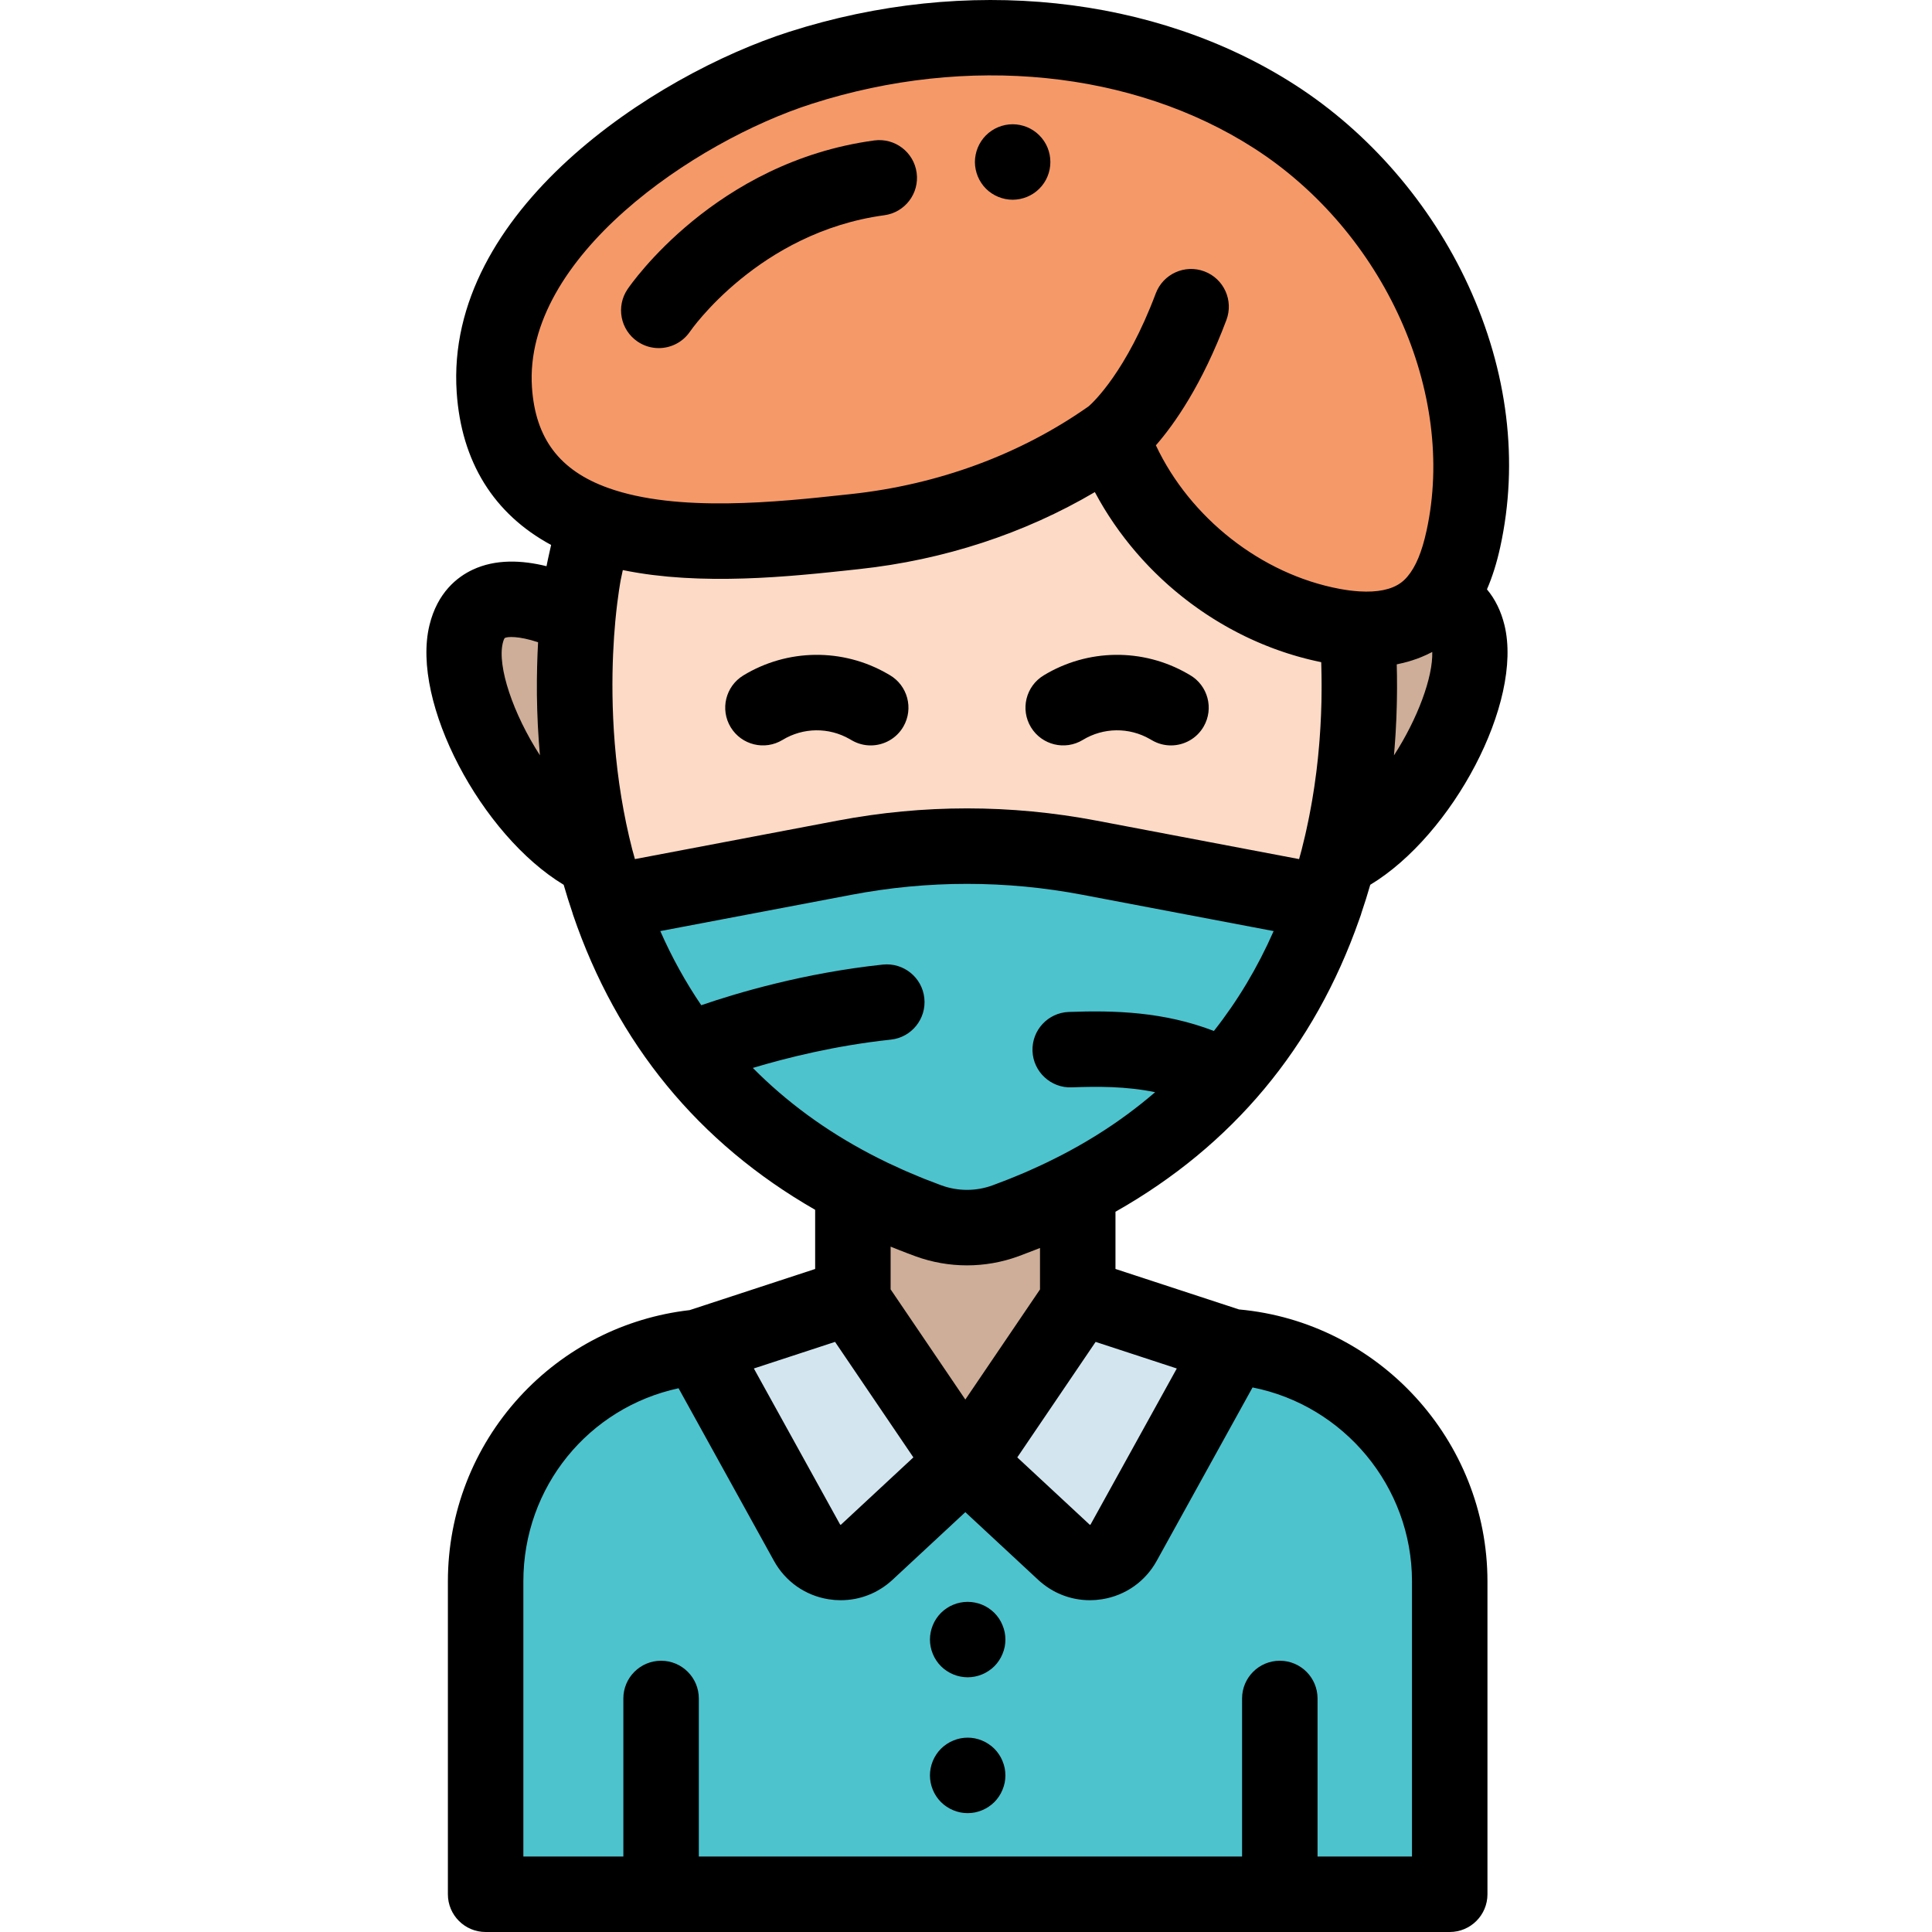 <svg viewBox="-113 0 512 512.001" xmlns="http://www.w3.org/2000/svg"><path d="m184.777 408.816c-3.203 5.793-10.992 7.039-15.844 2.531l-25.438-23.633.012-.02c-.23.008-.457.02-.691.02-.23 0-.461-.012-.695-.02l.016.02-25.438 23.633c-4.852 4.508-12.645 3.262-15.844-2.531l-28.645-51.832c-31.703 2.957-56.52 29.629-56.52 62.105v82.91h255.496v-82.91c0-32.926-25.512-59.875-57.844-62.207l.113.035zm0 0" fill="#4dc3ce"/><path d="m168.043 317.418c-.965.457-1.945.91-2.934 1.355-.594.27-1.188.539-1.789.801-1.074.469-2.172.93-3.273 1.383-.527.219-1.051.441-1.586.652-1.641.66-3.309 1.305-5.012 1.926-.004 0-.008 0-.012 0-6.57 2.398-13.789 2.398-20.363 0-.004 0-.008 0-.008 0h-.004c-1.703-.621-3.367-1.266-5.012-1.922-.535-.215-1.059-.438-1.59-.656-1.102-.453-2.195-.91-3.27-1.379-.602-.266-1.195-.535-1.789-.801-.988-.445-1.969-.898-2.934-1.355-.594-.281-1.18-.566-1.766-.852-.969-.477-1.922-.957-2.867-1.449-.27-.137-.547-.27-.816-.41v30.055l29.105 42.934c.23.008.461.02.691.02.234 0 .461-.012.695-.02l29.102-42.934v-29.613c-.926.48-1.859.953-2.809 1.418-.582.281-1.172.566-1.762.848zm0 0" fill="#ceae98"/><path d="m116.699 411.348 25.438-23.633-.012-.02-29.105-42.934-.68-1.004-40.164 13.16.035.066 28.645 51.832c3.203 5.793 10.992 7.039 15.844 2.531zm0 0" fill="#d3e6f0"/><path d="m143.512 387.695-.016.02 25.441 23.633c4.848 4.508 12.641 3.262 15.84-2.531l28.68-51.898-.109-.035-40.051-13.125-.68 1.004zm0 0" fill="#d3e6f0"/><path d="m40.105 163.754c-6.809-3.336-25.844-11.09-29.582 4.301-3.922 16.133 14.242 50.461 34.375 59.645-6.688-25.945-6.074-50.094-4.793-63.945zm0 0" fill="#ceae98"/><path d="m264.109 162.547c-4.961 3.613-11.23 4.543-17.457 4.164 1.082 14.18 1.195 36.797-5.043 60.988 20.133-9.18 38.301-43.512 34.379-59.645-1.309-5.375-4.48-7.918-8.348-8.824-1.043 1.23-2.207 2.352-3.531 3.316zm0 0" fill="#ceae98"/><g fill="#fcdac6"><path d="m84.73 295.172c-.117-.105-.238-.211-.355-.316.113.105.234.211.355.316zm0 0"/><path d="m236.977 242.586c-.199.535-.402 1.066-.609 1.602.207-.535.41-1.066.609-1.602zm0 0"/><path d="m191.793 303.293c-.477.352-.953.699-1.438 1.047.484-.348.961-.695 1.438-1.047zm0 0"/><path d="m198.82 297.754c-.379.324-.773.641-1.16.961.387-.32.781-.637 1.16-.961zm0 0"/><path d="m234.281 249.355c-.227.527-.449 1.055-.684 1.582.234-.527.457-1.055.684-1.582zm0 0"/><path d="m232.746 252.82c-.227.492-.445.98-.676 1.469.23-.488.449-.977.676-1.469zm0 0"/><path d="m238.172 239.227c-.172.5-.355 1.004-.535 1.508.18-.504.363-1.004.535-1.508zm0 0"/><path d="m195.398 300.547c-.449.355-.91.711-1.367 1.062.457-.352.918-.707 1.367-1.062zm0 0"/><path d="m235.684 245.961c-.215.539-.434 1.074-.656 1.613.223-.539.441-1.074.656-1.613zm0 0"/><path d="m187.957 306.016c-.465.316-.926.637-1.398.953.473-.316.934-.637 1.398-.953zm0 0"/><path d="m56.492 258.426c-.27-.52-.535-1.039-.793-1.559.262.52.523 1.039.793 1.559zm0 0"/><path d="m174.27 314.293c-.523.277-1.062.551-1.594.824.531-.273 1.07-.547 1.594-.824zm0 0"/><path d="m58.516 262.199c-.258-.461-.52-.918-.77-1.379.25.461.512.918.77 1.379zm0 0"/><path d="m183.617 308.867c-.336.211-.656.426-.996.633.34-.207.66-.422.996-.633zm0 0"/><path d="m178.543 311.938c-.359.203-.73.402-1.09.605.359-.203.73-.402 1.09-.605zm0 0"/><path d="m214.777 281.613c-.34.414-.691.824-1.039 1.234.348-.41.699-.82 1.039-1.234zm0 0"/><path d="m222.773 270.801c-.297.449-.594.902-.898 1.352.305-.449.602-.902.898-1.352zm0 0"/><path d="m217.297 278.473c-.266.34-.539.676-.809 1.016.27-.34.543-.676.809-1.016zm0 0"/><path d="m64.637 272.152c-.305-.449-.602-.902-.902-1.355.301.453.594.906.902 1.355zm0 0"/><path d="m220.352 274.328c-.242.348-.48.695-.73 1.039.25-.344.488-.691.73-1.039zm0 0"/><path d="m212.117 284.73c-.375.422-.75.844-1.133 1.262.383-.418.758-.84 1.133-1.262zm0 0"/><path d="m230.816 256.863c-.262.52-.527 1.043-.797 1.562.27-.52.535-1.043.797-1.562zm0 0"/><path d="m206.211 290.98c-.352.348-.695.695-1.051 1.043.355-.348.699-.695 1.051-1.043zm0 0"/><path d="m66.891 275.367c-.254-.348-.492-.699-.738-1.047.246.348.484.699.738 1.047zm0 0"/><path d="m228.762 260.82c-.25.461-.512.922-.766 1.383.258-.461.516-.922.766-1.383zm0 0"/><path d="m60.465 265.59c-.289-.484-.574-.965-.855-1.449.281.484.566.965.855 1.449zm0 0"/><path d="m226.902 264.141c-.281.48-.566.965-.855 1.449.289-.484.574-.965.855-1.449zm0 0"/><path d="m224.914 267.457c-.297.48-.598.957-.898 1.438.305-.48.602-.957.898-1.438zm0 0"/><path d="m62.496 268.895c-.305-.477-.602-.957-.902-1.438.301.48.598.961.902 1.438zm0 0"/><path d="m209.289 287.828c-.383.406-.766.812-1.156 1.215.391-.402.773-.809 1.156-1.215zm0 0"/><path d="m202.125 294.867c-.109.102-.223.199-.332.297.109-.098.223-.199.332-.297zm0 0"/><path d="m103.887 309.504c-.336-.211-.66-.426-.996-.637.336.211.66.426.996.637zm0 0"/><path d="m99.953 306.969c-.473-.316-.934-.637-1.398-.953.465.316.926.637 1.398.953zm0 0"/><path d="m88.855 298.719c-.391-.324-.785-.641-1.168-.965.383.324.777.645 1.168.965zm0 0"/><path d="m92.484 301.609c-.461-.352-.922-.707-1.375-1.062.453.355.914.711 1.375 1.062zm0 0"/><path d="m48.867 240.723c-.176-.5-.355-.996-.527-1.492.172.496.352.992.527 1.492zm0 0"/><path d="m96.156 304.34c-.484-.348-.965-.695-1.441-1.047.477.352.957.699 1.441 1.047zm0 0"/><path d="m81.352 292.023c-.355-.348-.699-.695-1.051-1.043.352.348.695.695 1.051 1.043zm0 0"/><path d="m51.48 247.574c-.219-.539-.438-1.074-.652-1.613.215.539.434 1.074.652 1.613zm0 0"/><path d="m50.141 244.184c-.203-.531-.406-1.062-.602-1.594.195.531.398 1.062.602 1.594zm0 0"/><path d="m75.523 285.992c-.379-.418-.758-.84-1.129-1.262.371.422.75.844 1.129 1.262zm0 0"/><path d="m109.062 312.543c-.363-.203-.734-.402-1.094-.609.359.207.73.406 1.094.609zm0 0"/><path d="m78.379 289.043c-.391-.402-.773-.809-1.156-1.215.383.406.766.812 1.156 1.215zm0 0"/><path d="m72.773 282.848c-.348-.41-.699-.82-1.039-1.234.34.414.691.824 1.039 1.234zm0 0"/><path d="m52.914 250.938c-.234-.527-.461-1.055-.684-1.582.223.527.449 1.055.684 1.582zm0 0"/><path d="m70.023 279.484c-.27-.336-.543-.672-.809-1.012.262.34.539.676.809 1.012zm0 0"/><path d="m54.441 254.289c-.23-.488-.453-.977-.676-1.465.223.488.445.977.676 1.465zm0 0"/><path d="m121.398 318.773c.598.27 1.191.539 1.793.801-.602-.266-1.195-.531-1.793-.801zm0 0"/><path d="m126.461 320.953c.531.219 1.051.441 1.59.656-.535-.215-1.059-.438-1.59-.656zm0 0"/><path d="m153.438 323.535c.004 0 .008 0 .008-.004-6.578 2.398-13.801 2.398-20.379 0 0 .004.004.004.008.004 6.57 2.398 13.789 2.398 20.363 0zm0 0"/><path d="m158.461 321.609c.535-.215 1.055-.438 1.586-.652-.531.215-1.051.438-1.586.652zm0 0"/><path d="m163.32 319.574c.602-.266 1.195-.531 1.789-.801-.594.27-1.188.535-1.789.801zm0 0"/><path d="m168.043 317.418c.594-.281 1.18-.562 1.762-.852-.582.285-1.172.57-1.762.852zm0 0"/><path d="m112.242 314.293c.258.137.516.277.777.414.266.141.547.273.816.41-.531-.273-1.07-.547-1.594-.824zm0 0"/><path d="m116.703 316.566c.586.285 1.172.57 1.766.852-.594-.281-1.18-.566-1.766-.852zm0 0"/><path d="m246.652 166.711c-2.172-.133-4.34-.422-6.441-.816-26.5-4.953-49.691-24.816-58.656-50.242-19.961 14.152-43.684 22.609-67.961 25.223-18.809 2.027-47.699 5.422-68.824-2.16-1.988 7.477-3.059 12.926-3.059 12.926s-.902 4.508-1.605 12.113c-1.281 13.852-1.895 38 4.793 63.945.98 3.793 2.105 7.617 3.418 11.461l62.449-11.863c21.465-4.074 43.508-4.074 64.977 0l62.449 11.863c1.312-3.844 2.441-7.668 3.418-11.461 6.238-24.195 6.125-46.809 5.043-60.988zm0 0"/></g><path d="m110.766 227.297-62.449 11.863c.008.023.016.047.023.066.172.5.352.996.527 1.496.223.621.441 1.242.672 1.867.195.531.398 1.062.602 1.594.227.59.453 1.184.688 1.777.215.535.434 1.074.652 1.609.246.598.496 1.191.75 1.785.223.527.449 1.055.68 1.582.277.629.566 1.254.855 1.883.223.488.445.98.672 1.465.41.863.832 1.723 1.262 2.582.258.52.523 1.039.789 1.559.414.797.828 1.598 1.258 2.395.25.461.512.918.766 1.379.359.648.723 1.293 1.098 1.938.277.484.566.969.855 1.453.367.621.746 1.242 1.129 1.863.297.48.598.961.902 1.441.406.633.82 1.266 1.238 1.898.297.453.594.906.902 1.359.492.723 1.004 1.445 1.516 2.168.246.348.484.699.738 1.043.754 1.043 1.527 2.078 2.324 3.105.262.34.539.676.805 1.016.562.711 1.129 1.422 1.711 2.129.344.414.695.82 1.039 1.23.535.633 1.074 1.258 1.625 1.883.371.422.75.844 1.129 1.266.559.613 1.125 1.223 1.699 1.832.383.406.766.816 1.152 1.219.629.648 1.277 1.293 1.926 1.938.348.344.691.695 1.051 1.039.984.953 1.988 1.898 3.02 2.836.117.105.238.207.355.312.969.871 1.953 1.734 2.961 2.586.383.324.777.641 1.168.961.742.617 1.488 1.227 2.254 1.828.453.359.914.711 1.371 1.066.734.562 1.48 1.125 2.234 1.68.477.352.957.703 1.441 1.051.789.562 1.59 1.121 2.398 1.672.465.32.926.641 1.398.953.961.641 1.945 1.273 2.938 1.898.336.211.66.426 1 .637 1.332.824 2.691 1.637 4.078 2.434.359.207.73.406 1.094.609 1.047.59 2.102 1.172 3.18 1.746.523.281 1.062.551 1.594.828.949.488 1.902.973 2.871 1.449.582.285 1.172.566 1.762.848.965.461 1.945.914 2.934 1.355.594.27 1.188.539 1.789.801 1.074.469 2.168.93 3.273 1.383.527.215 1.051.441 1.586.652 1.645.66 3.312 1.301 5.016 1.922 6.578 2.398 13.805 2.398 20.383 0 1.703-.621 3.371-1.266 5.012-1.922.535-.215 1.059-.438 1.586-.652 1.105-.457 2.199-.914 3.277-1.383.602-.266 1.191-.531 1.785-.801.992-.445 1.969-.898 2.938-1.355.59-.281 1.18-.566 1.762-.852.945-.465 1.883-.938 2.809-1.418.02-.012.039-.02.062-.031.531-.273 1.066-.547 1.59-.824 1.082-.574 2.137-1.16 3.184-1.75.363-.203.734-.402 1.09-.609 1.387-.797 2.746-1.605 4.082-2.434.336-.207.66-.422.992-.633.992-.629 1.977-1.258 2.941-1.902.473-.312.934-.633 1.398-.953.809-.551 1.609-1.109 2.398-1.672.484-.348.965-.699 1.441-1.047.754-.559 1.5-1.121 2.234-1.684.461-.355.918-.707 1.371-1.062.766-.605 1.512-1.219 2.258-1.832.387-.32.781-.637 1.164-.961 1.008-.855 2-1.719 2.969-2.59.109-.102.223-.199.332-.297 1.039-.938 2.047-1.887 3.035-2.844.355-.348.699-.695 1.051-1.043.648-.645 1.293-1.285 1.922-1.938.391-.402.773-.809 1.156-1.215.574-.609 1.141-1.219 1.695-1.836.383-.418.762-.84 1.133-1.262.551-.625 1.09-1.254 1.625-1.887.348-.406.695-.816 1.035-1.23.582-.703 1.148-1.414 1.711-2.125.27-.34.543-.676.809-1.016.793-1.031 1.57-2.066 2.328-3.105.246-.344.484-.691.73-1.039.512-.723 1.023-1.449 1.52-2.176.305-.449.602-.902.898-1.352.418-.637.836-1.27 1.242-1.906.305-.48.602-.957.898-1.438.387-.621.762-1.246 1.133-1.867.289-.484.574-.969.855-1.449.371-.645.734-1.293 1.094-1.941.258-.457.516-.918.766-1.379.434-.797.848-1.598 1.258-2.395.27-.523.535-1.043.797-1.566.426-.855.848-1.711 1.254-2.57.23-.488.449-.98.676-1.469.289-.629.574-1.254.855-1.883.23-.527.457-1.055.68-1.582.254-.594.504-1.188.75-1.781.219-.539.438-1.078.652-1.613.234-.594.461-1.184.688-1.773.203-.535.41-1.066.605-1.602.227-.617.445-1.234.664-1.852.176-.504.359-1.008.531-1.508.008-.023.016-.043.023-.066l-62.449-11.863c-21.469-4.07-43.512-4.07-64.98.004zm0 0" fill="#4dc3ce"/><path d="m113.594 140.875c24.277-2.613 48-11.07 67.961-25.223 8.965 25.426 32.156 45.289 58.656 50.242 2.102.395 4.27.684 6.441.816 6.227.379 12.496-.551 17.457-4.164 1.324-.965 2.488-2.086 3.531-3.316 3.82-4.504 5.883-10.531 7.168-16.402 9.305-42.484-13.441-88.395-50.02-111.922-36.582-23.531-84.199-26.211-125.621-12.949-33.672 10.781-83.914 44.195-81.164 85.344 1.316 19.734 12.195 30.188 26.766 35.414 21.125 7.582 50.016 4.188 68.824 2.16zm0 0" fill="#f69969"/><path d="m247.199 243.707c.004-.008.004-.016.008-.023.152-.43.309-.855.457-1.289.051-.148.082-.297.125-.449.832-2.453 1.621-4.938 2.344-7.469 21.809-13.16 40.543-48.332 35.574-68.789-.91-3.73-2.488-6.93-4.648-9.504 1.43-3.305 2.605-7.023 3.52-11.219 4.949-22.605 2.016-46.602-8.492-69.391-9.957-21.598-26.25-40.449-45.887-53.078-37.039-23.824-87.16-29.082-134.074-14.062-35.766 11.445-91.309 47.504-88.098 95.539 1.23 18.422 9.836 32.242 25.023 40.445-.727 3.156-1.121 5.137-1.145 5.258-.004.027-.031.16-.07.371-6.539-1.617-13.5-1.922-19.566.93-4.062 1.906-9.348 6.008-11.461 14.719-4.969 20.449 13.766 55.621 35.57 68.781.727 2.531 1.512 5.016 2.344 7.469.043.148.078.301.129.449 11.672 34.199 33.254 60.484 64.172 78.219v15.68l-33.262 10.902c-17.293 1.984-33.25 10.105-45.074 23.012-12.246 13.375-18.992 30.734-18.992 48.887v82.906c0 5.523 4.477 10 10 10h255.496c5.523 0 10-4.477 10-10v-82.906c0-37.355-28.816-68.742-65.844-72.078l-32.734-10.727v-15.164c30.98-17.512 52.691-43.527 64.586-77.418zm-137.586 160.266-22.832-41.312 21.516-7.047 20.758 30.609-19.152 17.797c-.047.043-.07.062-.16.051-.082-.016-.094-.035-.129-.098zm-55.039-178.777c-1.211-4.707-2.168-9.363-2.914-13.898-3.227-19.652-2.488-37.023-1.602-46.633v-.004c.645-6.891 1.453-11.039 1.465-11.094.004-.02.188-.93.527-2.488.051.008.098.016.148.027 1.137.23 2.281.441 3.434.633.23.039.465.074.695.113 1.141.184 2.285.352 3.434.496.199.023.398.047.598.07 1.098.133 2.199.254 3.301.355.141.016.281.031.426.043 1.156.105 2.316.191 3.477.266.277.02.551.035.828.051 1.121.066 2.246.121 3.367.16.285.012.566.02.852.027 1.09.035 2.18.059 3.266.07.191.004.387.004.578.008 1.059.008 2.117.004 3.172-.004.297-.004.594-.004.895-.012 1.078-.012 2.152-.039 3.227-.07.328-.008.66-.02.988-.031 1.07-.035 2.137-.078 3.195-.129.254-.012.508-.027.762-.039.922-.047 1.844-.102 2.754-.156.289-.02.574-.035.859-.051 1.023-.066 2.031-.141 3.035-.215.34-.023.676-.051 1.016-.074.98-.078 1.957-.16 2.918-.242.305-.027.602-.055.906-.082.832-.074 1.66-.148 2.477-.227.238-.023.48-.047.723-.066.945-.094 1.871-.188 2.789-.281.316-.031.625-.062.938-.094.895-.094 1.77-.184 2.633-.277.316-.035.621-.066.934-.098.852-.094 1.695-.184 2.512-.273l1.488-.16c22.453-2.414 43.82-9.422 62.473-20.41.383.719.777 1.43 1.18 2.141.137.246.285.484.426.73.27.457.535.918.809 1.371.176.293.359.578.539.867.25.402.5.805.758 1.199.195.305.398.602.598.902.25.379.496.758.754 1.129.211.309.426.609.641.91.254.363.508.727.766 1.082.227.309.461.613.688.918.258.344.512.691.777 1.031.238.309.48.613.723.918.262.332.523.664.793.992.242.301.496.598.746.895.273.324.543.656.824.977.254.297.512.586.77.875.281.316.559.637.844.949.266.289.535.574.805.863.285.305.574.613.863.918.273.281.551.562.828.844.297.297.586.594.887.887.281.281.57.555.855.828.301.289.602.578.902.863.289.27.586.531.879.801.309.281.617.562.93.84.297.262.598.516.895.773.316.273.633.547.953.812.305.254.613.504.922.754.32.262.645.527.969.785.312.246.625.488.941.73.328.254.66.512.992.762.316.234.637.465.957.699.336.246.676.492 1.02.734.32.23.645.449.969.676.348.238.691.473 1.039.707.328.219.66.434.988.648.355.227.707.457 1.062.68.332.207.664.414 1 .617.359.219.719.438 1.082.652.336.199.676.395 1.016.59.367.211.734.418 1.102.625.34.188.688.375 1.031.559.371.203.742.402 1.117.594.348.184.699.359 1.047.535.379.188.754.375 1.133.562.355.168.707.336 1.062.504.383.176.766.355 1.152.527.355.16.711.316 1.07.473.391.168.777.336 1.172.5.359.148.719.297 1.078.441.395.16.793.316 1.191.469.359.141.723.273 1.086.41.402.148.801.293 1.207.434.363.129.734.254 1.102.379.402.137.809.27 1.215.402.371.117.738.23 1.109.344.41.125.82.246 1.234.367.371.105.746.211 1.117.312.414.113.828.223 1.246.332l1.125.281c.418.098.836.199 1.258.293.379.086.758.168 1.137.25.203.039.402.09.602.129.004.082.008.16.012.242.012.34.016.691.027 1.039.016.613.031 1.23.039 1.859.008.391.012.789.016 1.188.008.621.012 1.25.012 1.883 0 .398 0 .793-.004 1.199-.004.711-.012 1.434-.023 2.16-.008.336-.012.668-.016 1.008-.027 1.059-.059 2.133-.102 3.227-.008.234-.023.477-.031.715-.039.871-.082 1.75-.133 2.637-.023.406-.055.82-.078 1.23-.051.742-.102 1.492-.156 2.25-.035.445-.07.891-.109 1.34-.062.758-.137 1.527-.211 2.297-.039.434-.082.863-.125 1.301-.098.926-.207 1.859-.316 2.797-.035.281-.066.559-.102.84-.148 1.207-.316 2.43-.5 3.66-.051.355-.109.719-.168 1.078-.137.891-.277 1.785-.43 2.688-.078.457-.164.922-.246 1.383-.148.824-.301 1.648-.465 2.477-.09.477-.188.953-.285 1.434-.176.871-.367 1.746-.559 2.621-.098.422-.184.844-.281 1.266-.301 1.297-.613 2.594-.949 3.898v.004c-.215.832-.449 1.648-.676 2.469l-53.652-10.188c-22.797-4.332-45.91-4.336-68.703 0l-53.656 10.188c-.23-.82-.461-1.641-.68-2.473zm88.25 145.695-13.426-19.801-3.836-5.652-2.539-3.746v-11.32c.246.098.496.195.746.297.293.117.59.234.883.352.016.004.031.008.043.016.227.09.449.18.676.27 1.41.555 2.832 1.102 4.266 1.625 8.781 3.203 18.457 3.203 27.234 0 .793-.285 1.57-.598 2.359-.898.777-.297 1.559-.586 2.328-.891.27-.105.539-.207.805-.316.082-.031.168-.062.25-.094v10.98zm-10.867-106.379c-.582-5.492-5.508-9.461-11-8.887-20.805 2.215-38.559 7.484-48.117 10.766-4.145-6.109-7.777-12.652-10.855-19.645l50.656-9.617c20.316-3.863 40.918-3.863 61.234 0l50.652 9.617c-4.254 9.668-9.539 18.496-15.828 26.469-13.223-5.082-26.223-5.492-38.449-5.039-5.52.203-9.828 4.844-9.625 10.359.203 5.523 4.895 9.844 10.363 9.625 6.871-.254 14.434-.305 22.137 1.281-4.762 4.098-9.883 7.883-15.387 11.316-.164.105-.332.207-.5.312-2.844 1.758-5.789 3.426-8.828 5.008-.418.215-.844.426-1.262.641-.918.465-1.844.926-2.777 1.375-.484.23-.969.461-1.457.688-.875.41-1.762.812-2.648 1.207-.562.25-1.125.504-1.695.75-.789.34-1.582.664-2.379.992-.664.273-1.32.551-1.992.812-.754.301-1.52.586-2.281.871-.637.242-1.262.492-1.906.723-4.352 1.59-9.152 1.59-13.512 0-.258-.094-.508-.195-.766-.289-1.25-.465-2.496-.938-3.727-1.426-.445-.18-.883-.363-1.324-.543-1.125-.461-2.242-.926-3.344-1.41-.348-.148-.691-.301-1.035-.453-1.309-.582-2.605-1.18-3.883-1.789-.121-.059-.242-.113-.363-.172-1.488-.719-2.953-1.453-4.391-2.211-11.906-6.238-22.289-13.875-31.16-22.832 9.102-2.734 22.062-5.953 36.566-7.5 5.488-.582 9.469-5.512 8.883-11zm124.457-64.328c.035-.363.059-.719.09-1.082.031-.391.066-.781.094-1.172.078-.992.148-1.977.211-2.949.016-.293.039-.59.055-.883.074-1.258.137-2.504.188-3.73.008-.16.012-.312.016-.473.043-1.059.074-2.102.098-3.129.008-.352.016-.695.023-1.043.016-.863.027-1.715.031-2.555 0-.328.004-.66.008-.988 0-1.031-.004-2.047-.016-3.043-.004-.09-.004-.188-.004-.277-.012-.949-.031-1.883-.055-2.797.129-.027.25-.062.379-.086.387-.078.766-.172 1.148-.262.484-.117.973-.234 1.445-.367.379-.105.75-.223 1.117-.344.461-.145.918-.301 1.367-.465.363-.133.719-.273 1.074-.422.441-.18.875-.371 1.305-.566.34-.16.68-.324 1.012-.496.188-.094.383-.176.566-.273.195 6.684-3.863 17.668-10.152 27.402zm-154.191-172.703c41.289-13.219 85.086-8.793 117.16 11.836 34.465 22.168 53.664 64.801 45.66 101.371-.004 0-.004.004-.004.008-1.215 5.578-2.852 9.52-5.055 12.109-.535.637-1.129 1.195-1.758 1.652-2.469 1.797-6.156 2.559-10.969 2.266-1.621-.098-3.383-.32-5.211-.66-20.805-3.883-39.691-18.84-48.723-38.047 4.953-5.684 12.246-16.078 18.691-33.215 1.941-5.168-.672-10.938-5.84-12.879-5.172-1.945-10.938.672-12.883 5.84-7.766 20.656-16.555 28.844-17.75 29.891-18.051 12.734-39.832 20.789-63.012 23.281l-1.5.16c-17.711 1.918-44.477 4.816-62.879-1.789-12.855-4.613-19.266-13.09-20.172-26.664-2.293-34.332 42.945-65.145 74.242-75.16zm-81.98 142.934c.238-.988.504-1.32.496-1.32.66-.41 3.688-.605 8.859 1.105-.023.457-.043.938-.066 1.402-.023.488-.047.969-.07 1.465-.027.695-.051 1.406-.074 2.117-.012.477-.031.945-.043 1.434-.02.797-.031 1.617-.043 2.434-.008.426-.016.84-.02 1.27-.008 1.18-.008 2.383.004 3.602.004.082 0 .16 0 .242.016 1.305.043 2.637.086 3.988.012.395.031.805.047 1.207.031.957.07 1.918.117 2.895.027.52.062 1.055.094 1.578.051.875.102 1.75.164 2.645.043.578.094 1.172.141 1.758.051.641.094 1.277.152 1.926-7.098-10.988-11.348-23.562-9.844-29.746zm240.949 248.676v72.91h-25.027v-41.887c0-5.52-4.477-10-10-10-5.523 0-10 4.48-10 10v41.887h-143.969v-41.887c0-5.52-4.477-10-10-10-5.52 0-10 4.48-10 10v41.887h-26.5v-72.91c0-25.051 17.285-46.043 41.133-51.191l25.281 45.742c3.02 5.477 8.289 9.184 14.461 10.176.488.078.98.133 1.469.176.121.012.242.02.363.027.414.027.824.047 1.234.047.062.004.121.008.184.008.02 0 .039-.004.059-.004.562 0 1.121-.027 1.676-.078.102-.008.203-.016.305-.027.559-.059 1.113-.133 1.66-.234.047-.008.09-.02.133-.027.523-.102 1.043-.23 1.559-.371.082-.023.164-.043.242-.066.523-.156 1.039-.332 1.551-.527.098-.039.199-.082.301-.121.512-.207 1.023-.43 1.52-.68.031-.016.059-.031.086-.047.48-.246.945-.512 1.406-.797.086-.051.176-.105.262-.16.461-.293.914-.605 1.352-.938.09-.07.176-.141.262-.207.449-.355.895-.719 1.316-1.113l19.312-17.945 19.312 17.941c.426.398.867.766 1.32 1.117.082.066.168.137.254.199.441.336.895.652 1.355.945.082.055.168.105.25.156.469.289.949.562 1.438.812.02.008.035.02.055.027.504.254 1.02.48 1.539.691.094.039.188.074.281.113.516.195 1.035.375 1.562.531.078.02.152.039.227.062.523.145 1.055.273 1.59.379.035.004.07.016.105.02.551.105 1.109.18 1.668.238.102.008.203.02.305.027.551.051 1.109.078 1.668.078.023 0 .047.004.07.004.066 0 .137-.008.203-.008.398-.004.797-.02 1.191-.047.133-.012.262-.02.391-.031.484-.043.969-.098 1.457-.176 6.18-.988 11.453-4.695 14.473-10.168l25.402-45.961c24.148 4.758 42.254 26.211 42.254 51.406zm-85.164-15.109c-.031.051-.043.074-.129.09-.09.012-.105-.008-.148-.043l-19.16-17.805 20.762-30.609 21.512 7.047zm0 0"/><path d="m112.762 196.207c1.574.906 3.289 1.336 4.98 1.336 3.461 0 6.824-1.801 8.676-5.012 2.754-4.789 1.109-10.902-3.676-13.656l-.586-.34c-11.855-6.824-26.477-6.645-38.164.461-4.715 2.871-6.215 9.023-3.344 13.742 2.871 4.719 9.023 6.215 13.738 3.344 5.449-3.312 12.266-3.395 17.789-.215zm0 0"/><path d="m173.961 196.082c5.445-3.312 12.262-3.395 17.785-.215l.59.34c1.57.906 3.285 1.336 4.977 1.336 3.461 0 6.828-1.801 8.676-5.012 2.758-4.789 1.109-10.902-3.676-13.656l-.586-.34c-11.852-6.824-26.477-6.645-38.16.461-4.719 2.871-6.219 9.023-3.348 13.742 2.871 4.715 9.023 6.219 13.742 3.344zm0 0"/><path d="m55.969 90.523c1.719 1.168 3.672 1.727 5.605 1.727 3.203 0 6.348-1.535 8.285-4.383.176-.266 18.215-26.312 51.5-30.828 5.473-.742 9.309-5.781 8.562-11.254-.742-5.469-5.777-9.305-11.25-8.562-42.031 5.699-64.43 38.035-65.359 39.41-3.102 4.566-1.914 10.785 2.656 13.891zm0 0"/><path d="m146.129 46.754c.25.609.562 1.191.922 1.73.359.551.777 1.062 1.238 1.52.461.461.973.883 1.523 1.242.539.359 1.117.668 1.727.918.602.25 1.23.441 1.871.57s1.301.199 1.949.199 1.309-.07 1.961-.199c.629-.129 1.258-.32 1.871-.57.598-.25 1.18-.559 1.719-.918.551-.359 1.062-.781 1.52-1.242.461-.457.883-.969 1.25-1.52.359-.539.672-1.121.922-1.73.25-.598.438-1.227.566-1.867.133-.641.191-1.301.191-1.949 0-.652-.062-1.312-.191-1.961-.129-.633-.316-1.262-.566-1.871-.25-.602-.562-1.18-.922-1.719-.367-.551-.789-1.062-1.25-1.523-.457-.457-.969-.879-1.52-1.25-.539-.359-1.121-.668-1.719-.918-.613-.25-1.242-.441-1.871-.57-1.289-.262-2.621-.262-3.91 0-.641.129-1.27.32-1.871.57-.609.25-1.188.559-1.727.918-.551.371-1.062.793-1.523 1.25-.461.461-.879.973-1.238 1.523-.359.539-.672 1.117-.922 1.719-.25.609-.438 1.238-.566 1.871-.133.648-.203 1.309-.203 1.961 0 .648.07 1.309.203 1.949.129.637.316 1.27.566 1.867zm0 0"/><path d="m152.668 430.68c-.25-.609-.547-1.188-.906-1.727-.371-.551-.789-1.062-1.25-1.523-.461-.457-.973-.879-1.523-1.238-.539-.371-1.117-.672-1.719-.922-.609-.25-1.238-.449-1.871-.566-1.289-.262-2.617-.262-3.91 0-.637.117-1.27.316-1.867.566-.609.25-1.191.551-1.73.922-.551.359-1.059.781-1.52 1.238-.461.461-.883.973-1.242 1.523-.359.539-.668 1.117-.918 1.727-.25.602-.441 1.23-.57 1.871s-.199 1.301-.199 1.949.07 1.312.199 1.949c.129.641.32 1.273.57 1.871.25.609.559 1.191.918 1.73.359.551.781 1.059 1.242 1.52.461.461.969.879 1.52 1.238.539.359 1.121.672 1.73.922.598.25 1.23.449 1.867.57.641.129 1.301.199 1.953.199.648 0 1.309-.07 1.957-.199.633-.121 1.262-.32 1.871-.57.602-.25 1.18-.562 1.719-.922.551-.359 1.062-.777 1.523-1.238.461-.461.879-.969 1.238-1.52.371-.539.668-1.121.918-1.73.25-.602.453-1.23.582-1.871s.191-1.301.191-1.949-.062-1.309-.191-1.949-.332-1.27-.582-1.871zm0 0"/><path d="m152.668 466.672c-.25-.602-.547-1.18-.918-1.723-.359-.551-.777-1.059-1.238-1.52-.461-.461-.973-.879-1.523-1.238-.539-.371-1.117-.672-1.719-.922-.609-.25-1.238-.449-1.871-.578-1.289-.262-2.617-.262-3.91 0-.637.129-1.27.328-1.867.578-.609.25-1.191.551-1.73.922-.551.359-1.059.777-1.52 1.238-.461.461-.883.969-1.242 1.52-.359.543-.668 1.121-.918 1.723-.25.609-.441 1.238-.57 1.879s-.199 1.301-.199 1.949.07 1.309.199 1.949.32 1.27.57 1.871c.25.609.559 1.188.918 1.73.359.547.781 1.059 1.242 1.52.461.461.969.879 1.52 1.238.539.359 1.121.672 1.73.922.598.25 1.23.449 1.867.578.641.129 1.301.191 1.953.191.648 0 1.309-.062 1.957-.191.633-.129 1.262-.328 1.871-.578.602-.25 1.18-.562 1.719-.922.551-.359 1.062-.777 1.523-1.238.461-.461.879-.973 1.238-1.52.371-.543.668-1.121.918-1.73.25-.602.453-1.23.582-1.871s.191-1.301.191-1.949-.062-1.309-.191-1.949-.332-1.27-.582-1.879zm0 0"/></svg>